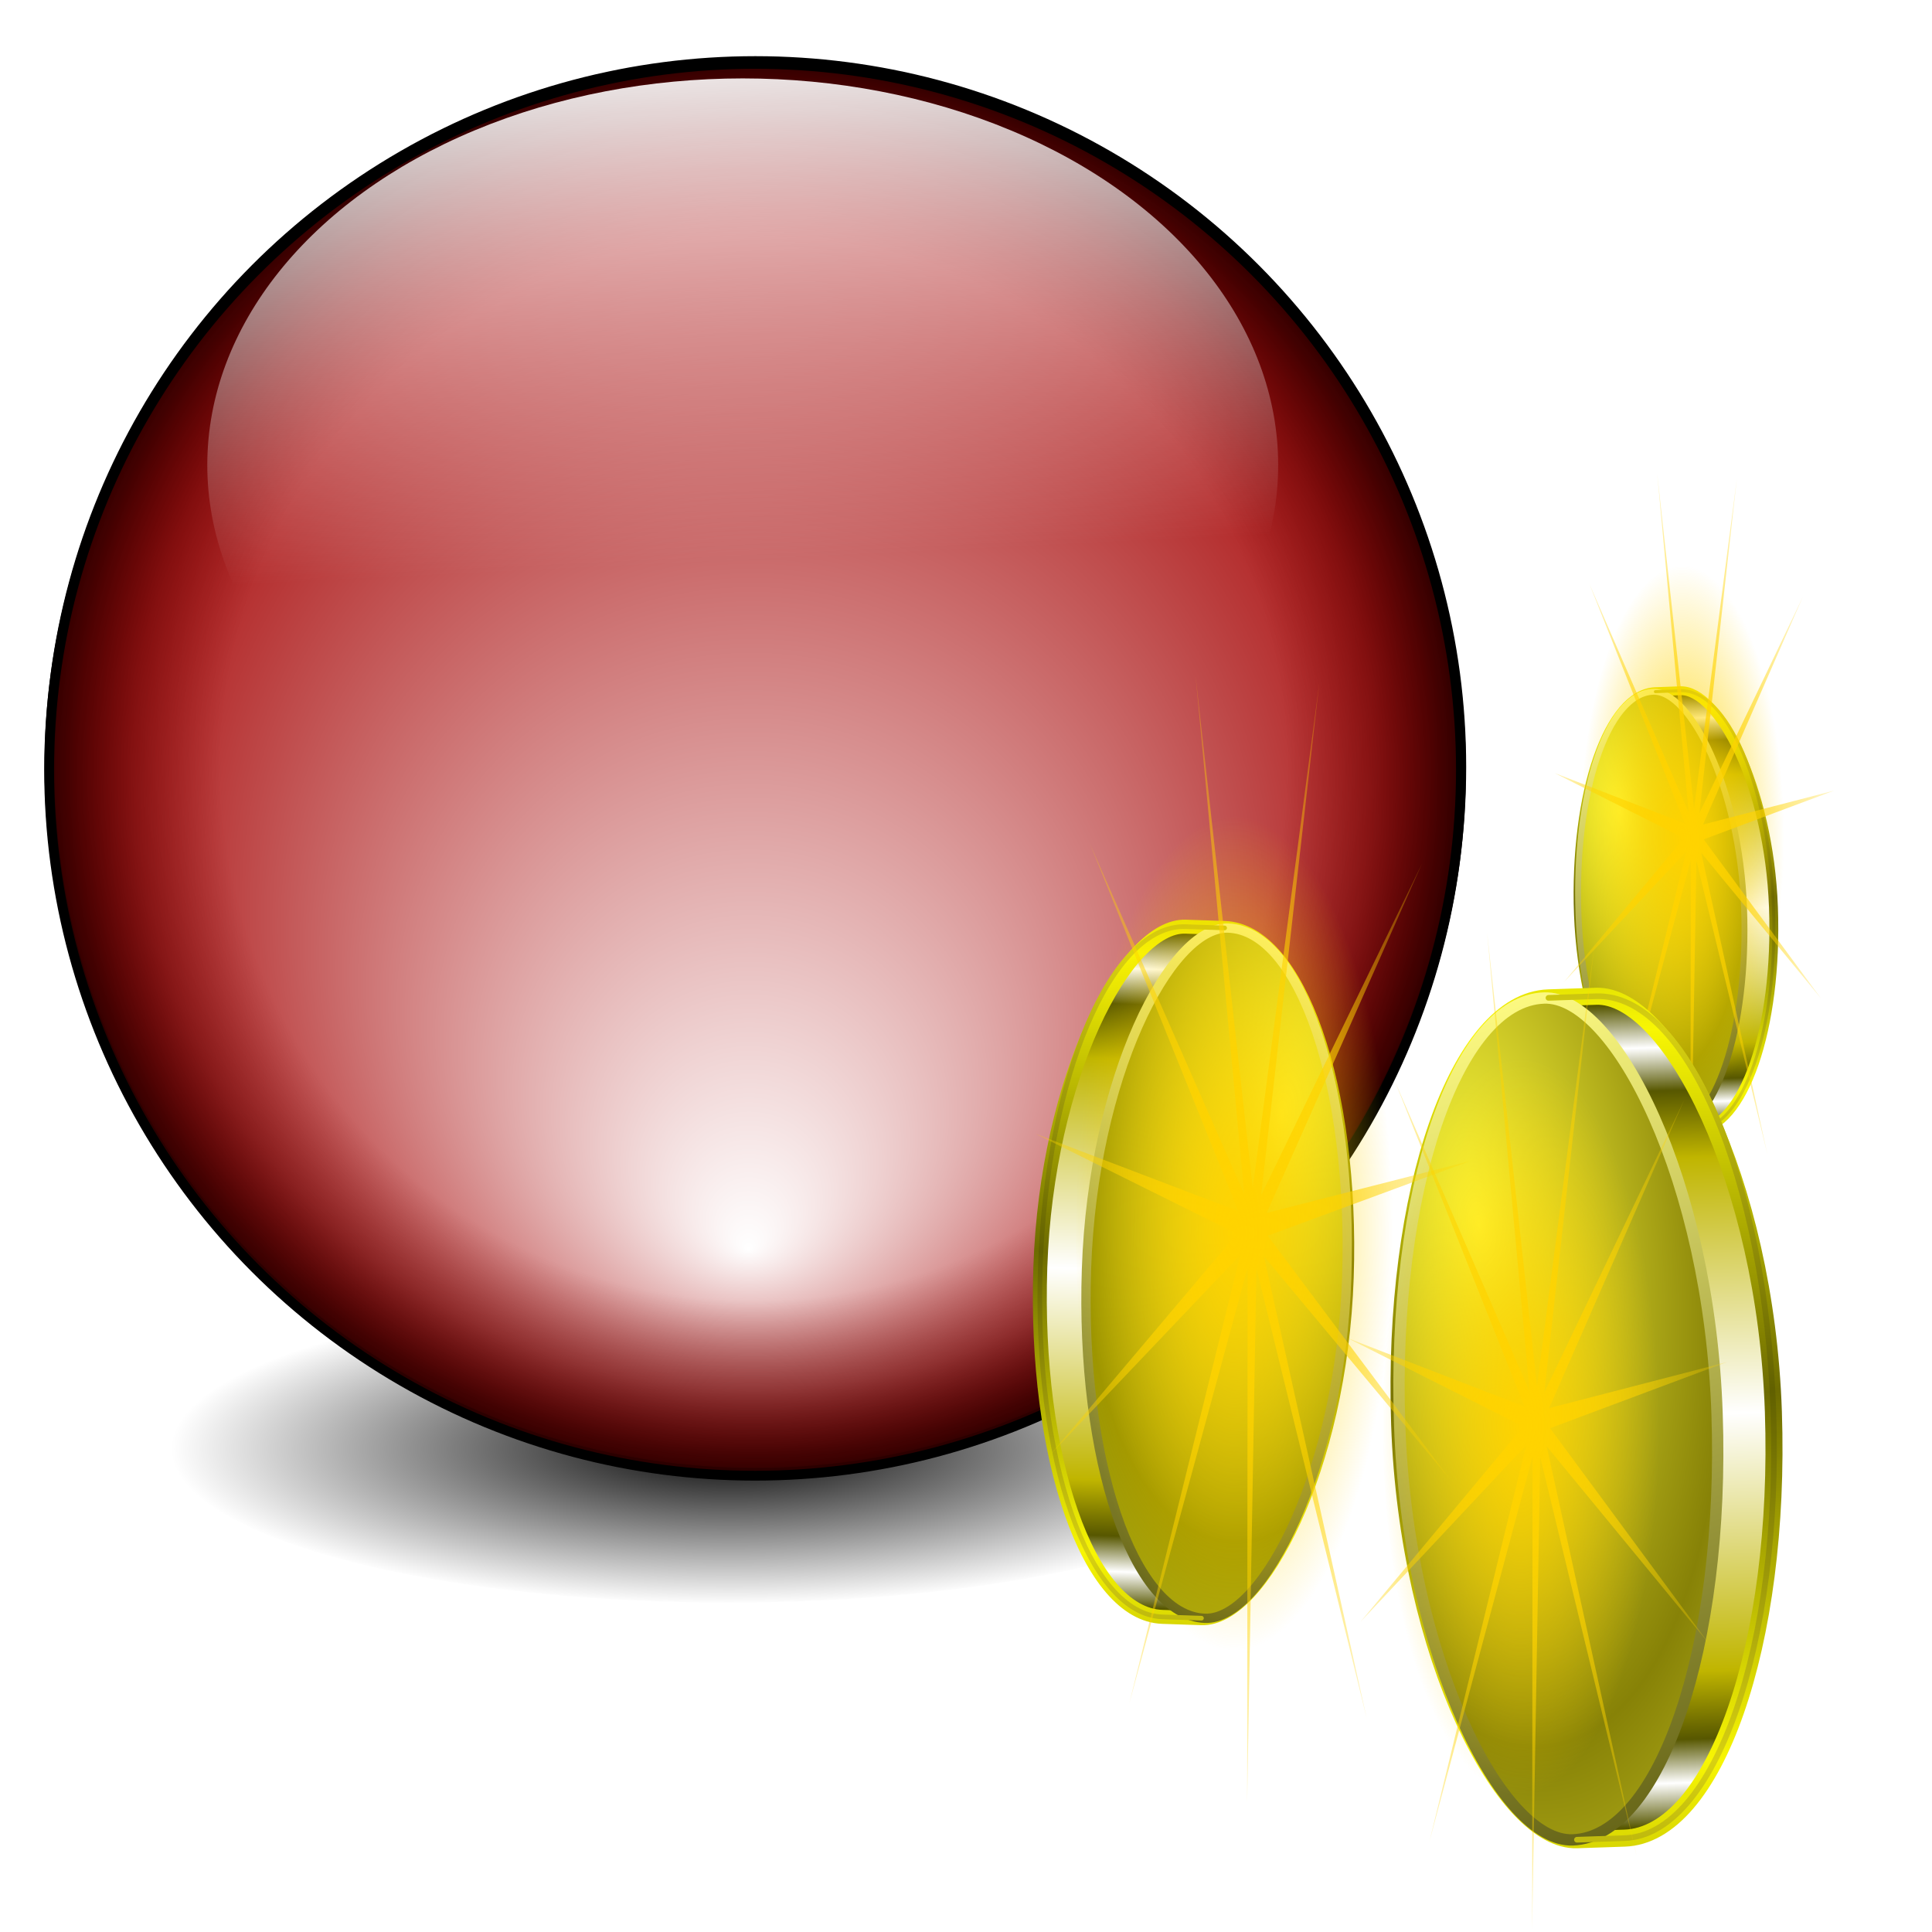 <?xml version="1.0" encoding="UTF-8" standalone="no"?>
<!-- Created with Inkscape (http://www.inkscape.org/) -->

<svg
   xmlns:dc="http://purl.org/dc/elements/1.1/"
   xmlns:cc="http://creativecommons.org/ns#"
   xmlns:rdf="http://www.w3.org/1999/02/22-rdf-syntax-ns#"
   xmlns:svg="http://www.w3.org/2000/svg"
   xmlns="http://www.w3.org/2000/svg"
   xmlns:xlink="http://www.w3.org/1999/xlink"
   xmlns:sodipodi="http://sodipodi.sourceforge.net/DTD/sodipodi-0.dtd"
   xmlns:inkscape="http://www.inkscape.org/namespaces/inkscape"
   width="255"
   height="255"
   viewBox="0 0 67.469 67.469"
   version="1.1"
   id="svg8"
   inkscape:version="0.92.5 (2060ec1f9f, 2020-04-08)"
   sodipodi:docname="neverball.svg">
  <defs
     id="defs2">
    <linearGradient
       id="linearGradient1544">
      <stop
         id="stop1540"
         stop-color="#fffb3c"
         stop-opacity="1" />
      <stop
         id="stop1542"
         offset="1"
         stop-color="#959000"
         stop-opacity="1" />
    </linearGradient>
    <linearGradient
       id="linearGradient1538">
      <stop
         id="stop1534"
         stop-color="#fffb3c"
         stop-opacity="1" />
      <stop
         id="stop1536"
         offset="1"
         stop-color="#878207"
         stop-opacity="1" />
    </linearGradient>
    <linearGradient
       inkscape:collect="always"
       id="linearGradient1502">
      <stop
         id="stop1498"
         stop-color="#ffd300"
         stop-opacity="1" />
      <stop
         offset="1"
         id="stop1500"
         stop-color="#ffd300"
         stop-opacity="0.254" />
    </linearGradient>
    <linearGradient
       inkscape:collect="always"
       id="linearGradient1492">
      <stop
         id="stop1488"
         stop-color="#ffd300"
         stop-opacity="1" />
      <stop
         offset="1"
         id="stop1490"
         stop-color="#ffd300"
         stop-opacity="0" />
    </linearGradient>
    <linearGradient
       id="linearGradient3864"
       inkscape:collect="always">
      <stop
         id="stop3866"
         stop-color="#000000"
         stop-opacity="1" />
      <stop
         id="stop3868"
         offset="1"
         stop-color="#000000"
         stop-opacity="0" />
    </linearGradient>
    <linearGradient
       id="linearGradient12323">
      <stop
         id="stop12325"
         stop-color="white"
         stop-opacity="1" />
      <stop
         id="stop12327"
         offset="1"
         stop-color="#a40000"
         stop-opacity="1" />
    </linearGradient>
    <linearGradient
       id="linearGradient2762">
      <stop
         id="stop2764"
         stop-color="white"
         stop-opacity="1" />
      <stop
         offset="1"
         id="stop2766"
         stop-color="white"
         stop-opacity="0" />
    </linearGradient>
    <linearGradient
       id="linearGradient2797">
      <stop
         id="stop2799"
         stop-color="black"
         stop-opacity="0" />
      <stop
         id="stop2805"
         offset="0.5"
         stop-color="black"
         stop-opacity="0" />
      <stop
         offset="0.75"
         id="stop2807"
         stop-color="#6c0000"
         stop-opacity="0" />
      <stop
         id="stop2809"
         offset="0.875"
         stop-color="#4a0000"
         stop-opacity="0.423" />
      <stop
         offset="1"
         id="stop2801"
         stop-color="#2b0000"
         stop-opacity="1" />
    </linearGradient>
    <linearGradient
       y2="66.895"
       x2="95.84"
       y1="19.388"
       x1="93.84"
       gradientUnits="userSpaceOnUse"
       id="linearGradient3398"
       xlink:href="#linearGradient2762"
       inkscape:collect="always"
       gradientTransform="matrix(0.319,0,0,0.37,-4.217,237.71)" />
    <radialGradient
       r="72.28"
       fy="140.55"
       fx="89.79"
       cy="91.24"
       cx="90.38"
       gradientUnits="userSpaceOnUse"
       id="radialGradient3088"
       xlink:href="#linearGradient12323"
       inkscape:collect="always"
       gradientTransform="matrix(0.319,0,0,0.319,-2.718,240.049)" />
    <radialGradient
       gradientUnits="userSpaceOnUse"
       gradientTransform="matrix(0.226,0,0,0.063,-2.339,276.487)"
       r="86.22"
       fy="228.19"
       fx="125.06"
       cy="228.19"
       cx="125.06"
       id="radialGradient3872"
       xlink:href="#linearGradient3864"
       inkscape:collect="always" />
    <radialGradient
       r="72.28"
       fy="91.24"
       fx="90.38"
       cy="91.24"
       cx="90.38"
       gradientUnits="userSpaceOnUse"
       id="radialGradient3845"
       xlink:href="#linearGradient2797"
       inkscape:collect="always"
       gradientTransform="matrix(0.319,0,0,0.319,-2.734,240.136)" />
    <linearGradient
       id="linearGradient3529">
      <stop
         stop-opacity="1"
         stop-color="#6d6b00"
         id="stop3531" />
      <stop
         stop-opacity="1"
         stop-color="#f8f603"
         offset="1"
         id="stop3533" />
    </linearGradient>
    <linearGradient
       id="linearGradient3545">
      <stop
         stop-opacity="1"
         stop-color="#ffffff"
         id="stop3547" />
      <stop
         stop-opacity="1"
         stop-color="#c0b500"
         id="stop3553"
         offset="0.698" />
      <stop
         stop-opacity="1"
         stop-color="#575700"
         offset="0.882"
         id="stop3555" />
      <stop
         stop-opacity="1"
         stop-color="#ffffff"
         offset="1"
         id="stop3549" />
    </linearGradient>
    <linearGradient
       id="linearGradient3561">
      <stop
         stop-opacity="1"
         stop-color="#fffb3c"
         id="stop3563" />
      <stop
         stop-opacity="1"
         stop-color="#9f9900"
         offset="1"
         id="stop3565" />
    </linearGradient>
    <linearGradient
       id="linearGradient3573">
      <stop
         stop-opacity="1"
         stop-color="#fffc83"
         id="stop3575" />
      <stop
         stop-opacity="1"
         stop-color="#494803"
         id="stop3577"
         offset="1" />
    </linearGradient>
    <linearGradient
       id="linearGradient3586">
      <stop
         stop-opacity="1"
         stop-color="#616000"
         id="stop3588" />
      <stop
         stop-opacity="1"
         stop-color="#d8d111"
         id="stop3590"
         offset="1" />
    </linearGradient>
    <linearGradient
       y2="74.18"
       x2="83.27"
       y1="74.18"
       x1="57.31"
       spreadMethod="reflect"
       gradientTransform="matrix(2.389,0,0,2.389,-23.042,-51.873)"
       gradientUnits="userSpaceOnUse"
       id="linearGradient3524"
       xlink:href="#linearGradient3545"
       inkscape:collect="always" />
    <linearGradient
       y2="88.38"
       x2="81.77"
       y1="88.38"
       x1="55.922"
       spreadMethod="reflect"
       gradientTransform="matrix(2.389,0,0,2.389,-23.042,-51.873)"
       gradientUnits="userSpaceOnUse"
       id="linearGradient3526"
       xlink:href="#linearGradient3529"
       inkscape:collect="always" />
    <linearGradient
       y2="55.805"
       x2="94.08"
       y1="33.27"
       x1="27.18"
       spreadMethod="reflect"
       gradientTransform="matrix(2.389,0,0,2.389,-23.042,-51.873)"
       gradientUnits="userSpaceOnUse"
       id="linearGradient3530"
       xlink:href="#linearGradient3573"
       inkscape:collect="always" />
    <linearGradient
       y2="88.38"
       x2="81.77"
       y1="88.38"
       x1="55.922"
       spreadMethod="reflect"
       gradientTransform="matrix(2.389,0,0,2.389,-23.042,-51.873)"
       gradientUnits="userSpaceOnUse"
       id="linearGradient3532"
       xlink:href="#linearGradient3586"
       inkscape:collect="always" />
    <radialGradient
       r="30.12"
       fy="24.446"
       fx="43.48"
       cy="24.446"
       cx="43.48"
       spreadMethod="reflect"
       gradientTransform="matrix(2.924,0.292,-0.131,1.308,-43.103,-18.66)"
       gradientUnits="userSpaceOnUse"
       id="radialGradient3584"
       xlink:href="#linearGradient1538"
       inkscape:collect="always" />
    <radialGradient
       r="30.12"
       fy="24.446"
       fx="43.48"
       cy="24.446"
       cx="43.48"
       spreadMethod="reflect"
       gradientTransform="matrix(2.924,0.292,-0.131,1.308,-43.103,-18.66)"
       gradientUnits="userSpaceOnUse"
       id="radialGradient3595"
       xlink:href="#linearGradient1544"
       inkscape:collect="always" />
    <linearGradient
       inkscape:collect="always"
       xlink:href="#linearGradient3545"
       id="linearGradient1385"
       gradientUnits="userSpaceOnUse"
       gradientTransform="matrix(2.389,0,0,2.389,-23.042,-51.873)"
       x1="57.31"
       y1="74.18"
       x2="83.27"
       y2="74.18"
       spreadMethod="reflect" />
    <linearGradient
       inkscape:collect="always"
       xlink:href="#linearGradient3529"
       id="linearGradient1387"
       gradientUnits="userSpaceOnUse"
       gradientTransform="matrix(2.389,0,0,2.389,-23.042,-51.873)"
       x1="55.922"
       y1="88.38"
       x2="81.77"
       y2="88.38"
       spreadMethod="reflect" />
    <linearGradient
       inkscape:collect="always"
       xlink:href="#linearGradient3573"
       id="linearGradient1389"
       gradientUnits="userSpaceOnUse"
       gradientTransform="matrix(2.389,0,0,2.389,-23.042,-51.873)"
       x1="27.18"
       y1="33.27"
       x2="94.08"
       y2="55.805"
       spreadMethod="reflect" />
    <linearGradient
       inkscape:collect="always"
       xlink:href="#linearGradient3586"
       id="linearGradient1391"
       gradientUnits="userSpaceOnUse"
       gradientTransform="matrix(2.389,0,0,2.389,-23.042,-51.873)"
       x1="55.922"
       y1="88.38"
       x2="81.77"
       y2="88.38"
       spreadMethod="reflect" />
    <linearGradient
       inkscape:collect="always"
       xlink:href="#linearGradient3545"
       id="linearGradient1476"
       gradientUnits="userSpaceOnUse"
       gradientTransform="matrix(2.389,0,0,2.389,-23.042,-51.873)"
       x1="57.31"
       y1="74.18"
       x2="83.27"
       y2="74.18"
       spreadMethod="reflect" />
    <linearGradient
       inkscape:collect="always"
       xlink:href="#linearGradient3529"
       id="linearGradient1478"
       gradientUnits="userSpaceOnUse"
       gradientTransform="matrix(2.389,0,0,2.389,-23.042,-51.873)"
       x1="55.922"
       y1="88.38"
       x2="81.77"
       y2="88.38"
       spreadMethod="reflect" />
    <radialGradient
       inkscape:collect="always"
       xlink:href="#linearGradient3561"
       id="radialGradient1480"
       gradientUnits="userSpaceOnUse"
       gradientTransform="matrix(2.924,0.292,-0.131,1.308,-43.103,-18.66)"
       cx="43.48"
       cy="24.446"
       fx="43.48"
       fy="24.446"
       r="30.12"
       spreadMethod="reflect" />
    <linearGradient
       inkscape:collect="always"
       xlink:href="#linearGradient3573"
       id="linearGradient1482"
       gradientUnits="userSpaceOnUse"
       gradientTransform="matrix(2.389,0,0,2.389,-23.042,-51.873)"
       x1="27.18"
       y1="33.27"
       x2="94.08"
       y2="55.805"
       spreadMethod="reflect" />
    <linearGradient
       inkscape:collect="always"
       xlink:href="#linearGradient3586"
       id="linearGradient1484"
       gradientUnits="userSpaceOnUse"
       gradientTransform="matrix(2.389,0,0,2.389,-23.042,-51.873)"
       x1="55.922"
       y1="88.38"
       x2="81.77"
       y2="88.38"
       spreadMethod="reflect" />
    <radialGradient
       inkscape:collect="always"
       xlink:href="#linearGradient1492"
       id="radialGradient1494"
       cx="58.701"
       cy="257.54"
       fx="58.701"
       fy="257.54"
       r="3.035"
       gradientTransform="matrix(1.177,0,0,3.132,-5.563,-567.252)"
       gradientUnits="userSpaceOnUse" />
    <radialGradient
       inkscape:collect="always"
       xlink:href="#linearGradient1502"
       id="radialGradient1504"
       cx="62.827"
       cy="11.12"
       fx="62.827"
       fy="11.12"
       r="12.92"
       gradientTransform="matrix(1,0,0,0.993,0,0.066)"
       gradientUnits="userSpaceOnUse" />
    <filter
       inkscape:collect="always"
       id="filter1506"
       x="-0.013"
       width="1.027"
       y="-0.013"
       height="1.027"
       color-interpolation-filters="sRGB">
      <feGaussianBlur
         inkscape:collect="always"
         stdDeviation="0.144"
         id="feGaussianBlur1508" />
    </filter>
    <radialGradient
       inkscape:collect="always"
       xlink:href="#linearGradient1502"
       id="radialGradient1520"
       gradientUnits="userSpaceOnUse"
       gradientTransform="matrix(1,0,0,0.993,0,0.066)"
       cx="62.827"
       cy="11.12"
       fx="62.827"
       fy="11.12"
       r="12.92" />
    <radialGradient
       inkscape:collect="always"
       xlink:href="#linearGradient1492"
       id="radialGradient1522"
       gradientUnits="userSpaceOnUse"
       gradientTransform="matrix(1.177,0,0,3.132,-5.563,-567.252)"
       cx="58.701"
       cy="257.54"
       fx="58.701"
       fy="257.54"
       r="3.035" />
    <radialGradient
       inkscape:collect="always"
       xlink:href="#linearGradient1502"
       id="radialGradient1530"
       gradientUnits="userSpaceOnUse"
       gradientTransform="matrix(1,0,0,0.993,0,0.066)"
       cx="62.827"
       cy="11.12"
       fx="62.827"
       fy="11.12"
       r="12.92" />
    <radialGradient
       inkscape:collect="always"
       xlink:href="#linearGradient1492"
       id="radialGradient1532"
       gradientUnits="userSpaceOnUse"
       gradientTransform="matrix(1.177,0,0,3.132,-5.563,-567.252)"
       cx="58.701"
       cy="257.54"
       fx="58.701"
       fy="257.54"
       r="3.035" />
  </defs>
  <sodipodi:namedview
     id="base"
     pagecolor="#ff0000"
     bordercolor="#666666"
     borderopacity="1.0"
     inkscape:pageopacity="0"
     inkscape:pageshadow="2"
     inkscape:zoom="3.4901961"
     inkscape:cx="127.5"
     inkscape:cy="127.5"
     inkscape:document-units="mm"
     inkscape:current-layer="layer1"
     showgrid="false"
     units="px"
     inkscape:snap-to-guides="false"
     inkscape:snap-grids="false"
     inkscape:snap-others="false"
     inkscape:object-nodes="false"
     inkscape:snap-nodes="false"
     inkscape:snap-global="false"
     inkscape:window-width="1920"
     inkscape:window-height="1056"
     inkscape:window-x="0"
     inkscape:window-y="0"
     inkscape:window-maximized="1" />
  <g
     inkscape:label="Layer 1"
     inkscape:groupmode="layer"
     id="layer1"
     transform="translate(0,-229.531)">
    <g
       transform="matrix(0.004,0.108,0.108,-0.004,53.429,249.213)"
       id="g1474">
      <rect
         rx="71.01"
         ry="27.51"
         y="11.464"
         x="42.855"
         height="63.05"
         width="142.03"
         id="rect1468"
         stroke-miterlimit="4"
         style="fill:url(#linearGradient1476);fill-opacity:1;stroke:url(#linearGradient1478);stroke-width:2.867;stroke-linecap:round;stroke-linejoin:round;stroke-miterlimit:4;stroke-dasharray:none;stroke-opacity:1" />
      <rect
         id="rect1470"
         width="142.03"
         height="53.55"
         x="42.855"
         y="11.464"
         ry="26.775"
         rx="71.01"
         stroke-miterlimit="4"
         style="fill:url(#radialGradient1480);fill-opacity:1;stroke:url(#linearGradient1482);stroke-width:1.911;stroke-linecap:round;stroke-linejoin:round;stroke-miterlimit:4;stroke-dasharray:none;stroke-opacity:1" />
      <path
         inkscape:connector-curvature="0"
         d="m 184.884,38.974 v 8.032 c 0,15.241 -31.672,27.51 -71.015,27.51 -39.342,0 -71.015,-12.27 -71.015,-27.51 v -8.032"
         id="path1472"
         sodipodi:nodetypes="ccscc"
         stroke-miterlimit="4"
         style="fill:none;fill-opacity:1;stroke:url(#linearGradient1484);stroke-width:0.956;stroke-linecap:round;stroke-linejoin:round;stroke-miterlimit:4;stroke-dasharray:none;stroke-opacity:1" />
    </g>
    <g
       id="g1512"
       transform="translate(-4.791,19.418)">
      <path
         inkscape:transform-center-y="-1.077394"
         inkscape:transform-center-x="-0.12984571"
         transform="matrix(0.378,0,0,1,39.981,228.271)"
         d="M 60.009,-1.61 63.41,10.077 67.364,-1.435 63.907,10.236 73.456,2.689 64.238,10.637 76.352,9.451 64.3,11.155 75.132,16.706 64.072,11.623 70.184,22.15 63.628,11.895 63.078,24.054 63.107,11.882 56.07,21.814 62.675,11.59 51.386,16.141 62.47,11.111 50.513,8.836 62.556,10.597 53.727,2.219 62.907,10.212 Z"
         inkscape:randomized="0"
         inkscape:rounded="0"
         inkscape:flatsided="false"
         sodipodi:arg2="-1.5469964"
         sodipodi:arg1="-1.8325957"
         sodipodi:r2="0.9247632"
         sodipodi:r1="13.056354"
         sodipodi:cy="11.001398"
         sodipodi:cx="63.388218"
         sodipodi:sides="11"
         id="path1496"
         sodipodi:type="star"
         stroke-miterlimit="4"
         style="opacity:1;fill:url(#radialGradient1504);fill-opacity:1;fill-rule:evenodd;stroke:none;stroke-width:0.665;stroke-linecap:round;stroke-linejoin:round;stroke-miterlimit:4;stroke-dasharray:none;stroke-dashoffset:0;stroke-opacity:0.257;paint-order:normal;filter:url(#filter1506)" />
      <ellipse
         ry="9.507"
         rx="3.573"
         cy="239.39"
         cx="63.55"
         id="path1486"
         stroke-miterlimit="4"
         style="opacity:1;fill:url(#radialGradient1494);fill-opacity:1;fill-rule:evenodd;stroke:none;stroke-width:0.783;stroke-linecap:round;stroke-linejoin:round;stroke-miterlimit:4;stroke-dasharray:none;stroke-dashoffset:0;stroke-opacity:0.257" />
    </g>
    <g
       id="g1551"
       transform="translate(-0.468,-10.736)">
      <ellipse
         id="path3094"
         cx="25.892"
         cy="290.82"
         rx="19.463"
         ry="5.414"
         style="fill:url(#radialGradient3872);fill-opacity:1;stroke:none;stroke-width:0.226" />
      <g
         transform="matrix(1.075,0,0,1.075,-1.265,-22.338)"
         id="g1129">
        <circle
           r="22.932"
           cy="269.2"
           cx="26.15"
           id="path1873"
           stroke-miterlimit="4"
           style="fill:url(#radialGradient3088);fill-opacity:1;stroke:#000000;stroke-width:0.319;stroke-linecap:round;stroke-linejoin:round;stroke-miterlimit:4;stroke-dasharray:none;stroke-dashoffset:0;stroke-opacity:1" />
        <circle
           r="22.932"
           cy="269.29"
           cx="26.14"
           id="path2795"
           stroke-miterlimit="4"
           style="fill:url(#radialGradient3845);fill-opacity:1;stroke:#000000;stroke-width:0.319;stroke-linecap:round;stroke-linejoin:round;stroke-miterlimit:4;stroke-dasharray:none;stroke-dashoffset:0;stroke-opacity:1" />
        <ellipse
           ry="12.559"
           rx="17.394"
           cy="259.39"
           cx="25.74"
           id="path1875"
           style="fill:url(#linearGradient3398);fill-opacity:1;stroke:none;stroke-width:0.344" />
      </g>
    </g>
    <g
       transform="matrix(0.007,0.207,0.207,-0.007,45.708,255.78)"
       id="g3083">
      <rect
         stroke-miterlimit="4"
         rx="71.01"
         ry="27.51"
         y="11.464"
         x="42.855"
         height="63.05"
         width="142.03"
         id="rect3085"
         style="fill:url(#linearGradient3524);fill-opacity:1;stroke:url(#linearGradient3526);stroke-width:2.867;stroke-linecap:round;stroke-linejoin:round;stroke-miterlimit:4;stroke-dasharray:none;stroke-opacity:1" />
      <rect
         stroke-miterlimit="4"
         id="rect3087"
         width="142.03"
         height="53.55"
         x="42.855"
         y="11.464"
         ry="26.775"
         rx="71.01"
         style="fill:url(#radialGradient3584);fill-opacity:1;stroke:url(#linearGradient3530);stroke-width:1.911;stroke-linecap:round;stroke-linejoin:round;stroke-miterlimit:4;stroke-dasharray:none;stroke-opacity:1" />
      <path
         stroke-miterlimit="4"
         d="m 184.884,38.974 v 8.032 c 0,15.241 -31.672,27.51 -71.015,27.51 -39.342,0 -71.015,-12.27 -71.015,-27.51 v -8.032"
         id="path3089"
         sodipodi:nodetypes="ccscc"
         inkscape:connector-curvature="0"
         style="fill:none;fill-opacity:1;stroke:url(#linearGradient3532);stroke-width:0.956;stroke-linecap:round;stroke-linejoin:round;stroke-miterlimit:4;stroke-dasharray:none;stroke-opacity:1" />
    </g>
    <g
       transform="matrix(1.356,0,0,1.356,-33.041,-45.255)"
       id="g1518">
      <path
         sodipodi:type="star"
         id="path1514"
         sodipodi:sides="11"
         sodipodi:cx="63.388218"
         sodipodi:cy="11.001398"
         sodipodi:r1="13.056354"
         sodipodi:r2="0.9247632"
         sodipodi:arg1="-1.8325957"
         sodipodi:arg2="-1.5469964"
         inkscape:flatsided="false"
         inkscape:rounded="0"
         inkscape:randomized="0"
         d="M 60.009,-1.61 63.41,10.077 67.364,-1.435 63.907,10.236 73.456,2.689 64.238,10.637 76.352,9.451 64.3,11.155 75.132,16.706 64.072,11.623 70.184,22.15 63.628,11.895 63.078,24.054 63.107,11.882 56.07,21.814 62.675,11.59 51.386,16.141 62.47,11.111 50.513,8.836 62.556,10.597 53.727,2.219 62.907,10.212 Z"
         transform="matrix(0.378,0,0,1,39.981,228.271)"
         inkscape:transform-center-x="-0.12984571"
         inkscape:transform-center-y="-1.077394"
         stroke-miterlimit="4"
         style="opacity:1;fill:url(#radialGradient1520);fill-opacity:1;fill-rule:evenodd;stroke:none;stroke-width:0.665;stroke-linecap:round;stroke-linejoin:round;stroke-miterlimit:4;stroke-dasharray:none;stroke-dashoffset:0;stroke-opacity:0.257;paint-order:normal;filter:url(#filter1506)" />
      <ellipse
         id="ellipse1516"
         cx="63.55"
         cy="239.39"
         rx="3.573"
         ry="9.507"
         stroke-miterlimit="4"
         style="opacity:1;fill:url(#radialGradient1522);fill-opacity:1;fill-rule:evenodd;stroke:none;stroke-width:0.783;stroke-linecap:round;stroke-linejoin:round;stroke-miterlimit:4;stroke-dasharray:none;stroke-dashoffset:0;stroke-opacity:0.257" />
    </g>
    <g
       id="g917"
       transform="matrix(1.139,0,0,1.139,34.969,-46.188)">
      <g
         transform="matrix(-0.005,0.149,-0.149,-0.005,12.867,264.332)"
         id="g3065">
        <rect
           rx="71.01"
           ry="27.51"
           y="11.464"
           x="42.855"
           height="63.05"
           width="142.03"
           id="rect3067"
           stroke-miterlimit="4"
           style="fill:url(#linearGradient1385);fill-opacity:1;stroke:url(#linearGradient1387);stroke-width:2.867;stroke-linecap:round;stroke-linejoin:round;stroke-miterlimit:4;stroke-dasharray:none;stroke-opacity:1" />
        <rect
           id="rect3069"
           width="142.03"
           height="53.55"
           x="42.855"
           y="11.464"
           ry="26.775"
           rx="71.01"
           stroke-miterlimit="4"
           style="fill:url(#radialGradient3595);fill-opacity:1;stroke:url(#linearGradient1389);stroke-width:1.911;stroke-linecap:round;stroke-linejoin:round;stroke-miterlimit:4;stroke-dasharray:none;stroke-opacity:1" />
        <path
           inkscape:connector-curvature="0"
           d="m 184.884,38.974 v 8.032 c 0,15.241 -31.672,27.51 -71.015,27.51 -39.342,0 -71.015,-12.27 -71.015,-27.51 v -8.032"
           id="path3071"
           sodipodi:nodetypes="ccscc"
           stroke-miterlimit="4"
           style="fill:none;fill-opacity:1;stroke:url(#linearGradient1391);stroke-width:0.956;stroke-linecap:round;stroke-linejoin:round;stroke-miterlimit:4;stroke-dasharray:none;stroke-opacity:1" />
      </g>
      <g
         id="g1528"
         transform="matrix(1.366,0,0,1.347,-79.648,-42.549)">
        <path
           stroke-miterlimit="4"
           inkscape:transform-center-y="-1.077394"
           inkscape:transform-center-x="-0.12984571"
           transform="matrix(0.378,0,0,1,39.981,228.271)"
           d="M 60.009,-1.61 63.41,10.077 67.364,-1.435 63.907,10.236 73.456,2.689 64.238,10.637 76.352,9.451 64.3,11.155 75.132,16.706 64.072,11.623 70.184,22.15 63.628,11.895 63.078,24.054 63.107,11.882 56.07,21.814 62.675,11.59 51.386,16.141 62.47,11.111 50.513,8.836 62.556,10.597 53.727,2.219 62.907,10.212 Z"
           inkscape:randomized="0"
           inkscape:rounded="0"
           inkscape:flatsided="false"
           sodipodi:arg2="-1.5469964"
           sodipodi:arg1="-1.8325957"
           sodipodi:r2="0.9247632"
           sodipodi:r1="13.056354"
           sodipodi:cy="11.001398"
           sodipodi:cx="63.388218"
           sodipodi:sides="11"
           id="path1524"
           sodipodi:type="star"
           style="opacity:1;fill:url(#radialGradient1530);fill-opacity:1;fill-rule:evenodd;stroke:none;stroke-width:0.665;stroke-linecap:round;stroke-linejoin:round;stroke-miterlimit:4;stroke-dasharray:none;stroke-dashoffset:0;stroke-opacity:0.257;paint-order:normal;filter:url(#filter1506)" />
        <ellipse
           stroke-miterlimit="4"
           ry="9.507"
           rx="3.573"
           cy="239.39"
           cx="63.55"
           id="ellipse1526"
           style="opacity:1;fill:url(#radialGradient1532);fill-opacity:1;fill-rule:evenodd;stroke:none;stroke-width:0.783;stroke-linecap:round;stroke-linejoin:round;stroke-miterlimit:4;stroke-dasharray:none;stroke-dashoffset:0;stroke-opacity:0.257" />
      </g>
    </g>
  </g>
</svg>
